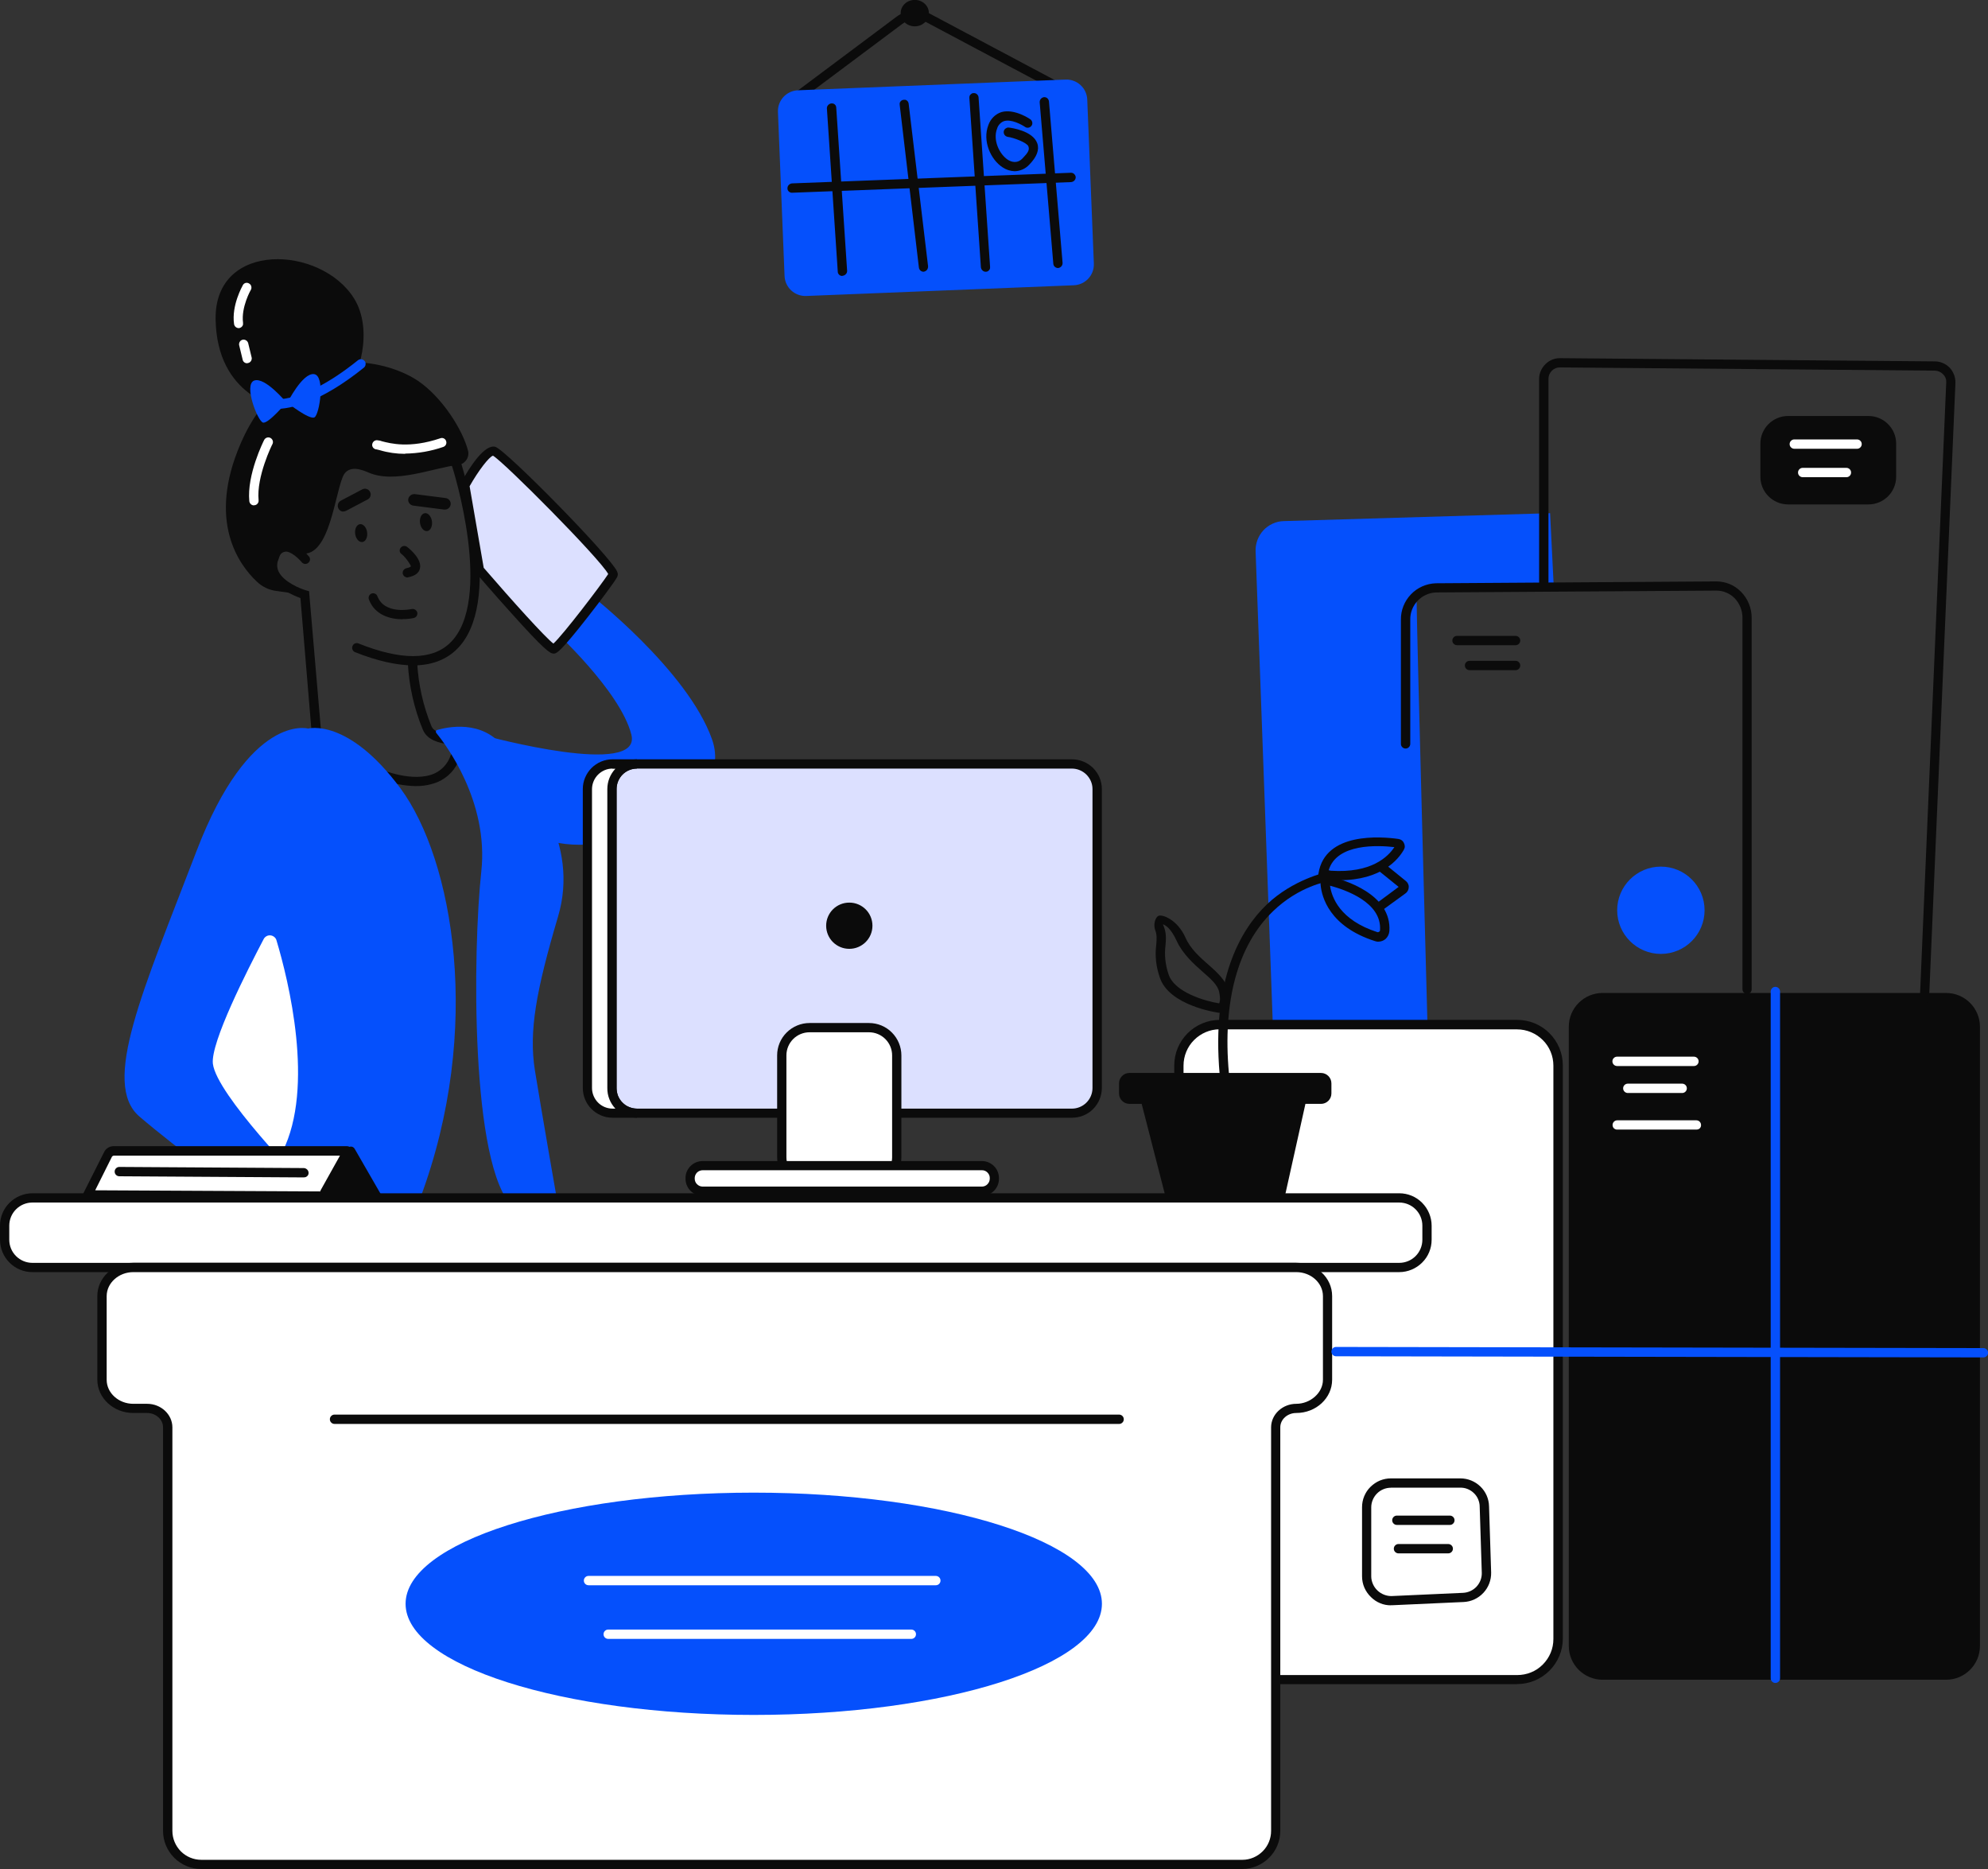 <svg width="500" height="470" viewBox="0 0 500 470" fill="none" xmlns="http://www.w3.org/2000/svg">
<rect x="0" y="0" width="500" height="470" fill="#333333" stroke="none"/>
<g clip-path="url(#clip0_54_1766)">
<path d="M104.684 197.693C101.379 197.612 98.094 196.944 95.031 195.709C94.747 195.587 94.524 195.364 94.403 195.061C94.281 194.777 94.301 194.453 94.403 194.169C94.524 193.886 94.768 193.663 95.052 193.542C95.335 193.42 95.66 193.44 95.944 193.542C96.005 193.542 103.853 196.863 109.207 194.534C110.18 194.109 111.052 193.461 111.762 192.671C112.472 191.881 113.019 190.949 113.344 189.936C113.466 189.653 113.689 189.43 113.973 189.309C114.257 189.187 114.561 189.167 114.865 189.248C115.149 189.369 115.392 189.592 115.514 189.855C115.636 190.139 115.656 190.463 115.575 190.747C115.129 192.043 114.419 193.238 113.486 194.25C112.553 195.263 111.417 196.073 110.16 196.62C108.436 197.329 106.57 197.693 104.684 197.673V197.693Z" fill="#0B0B0B"/>
<path d="M198.013 27.362C197.83 27.362 197.648 27.342 197.486 27.261C197.323 27.18 197.181 27.058 197.08 26.896C196.979 26.775 196.918 26.633 196.877 26.491C196.837 26.349 196.837 26.187 196.857 26.046C196.877 25.904 196.938 25.742 196.999 25.62C197.08 25.499 197.181 25.377 197.303 25.276L225.533 4.172C226.749 3.261 228.189 2.734 229.69 2.612C231.191 2.491 232.712 2.815 234.03 3.524L271.203 23.291C271.345 23.352 271.487 23.453 271.588 23.575C271.69 23.696 271.791 23.838 271.832 23.98C271.892 24.142 271.913 24.304 271.892 24.466C271.892 24.628 271.832 24.79 271.75 24.932C271.669 25.073 271.568 25.195 271.446 25.296C271.325 25.398 271.162 25.458 271.02 25.499C270.858 25.539 270.696 25.539 270.534 25.499C270.371 25.479 270.229 25.418 270.088 25.317L232.915 5.549C231.982 5.043 230.907 4.82 229.852 4.901C228.798 4.982 227.784 5.367 226.932 6.015L198.702 27.119C198.5 27.281 198.256 27.362 197.993 27.342L198.013 27.362Z" fill="#0B0B0B"/>
<path d="M268.019 20.01L200.689 22.704C197.789 22.826 195.559 25.256 195.66 28.132L197.323 69.408C197.445 72.305 199.878 74.532 202.758 74.431L270.087 71.737C272.987 71.616 275.218 69.186 275.116 66.31L273.453 25.033C273.332 22.137 270.898 19.909 268.019 20.01Z" fill="#0550FC"/>
<path d="M320.158 258.595L315.798 138.655C315.758 137.683 315.92 136.731 316.244 135.819C316.589 134.908 317.096 134.078 317.745 133.369C318.394 132.66 319.205 132.093 320.077 131.688C320.97 131.283 321.903 131.06 322.876 131.04L389.86 129.055L390.793 147.769C390.793 147.769 356.297 145.5 356.297 151.313C356.297 157.126 359.096 260.337 359.096 260.337L320.179 258.595H320.158Z" fill="#0550FC"/>
<path d="M381.647 257.663H306.753C301.095 257.663 296.512 262.241 296.512 267.891V412.116C296.512 417.766 301.095 422.344 306.753 422.344H381.647C387.305 422.344 391.888 417.766 391.888 412.116V267.891C391.888 262.241 387.305 257.663 381.647 257.663Z" fill="white"/>
<path d="M381.586 423.518H306.753C303.731 423.518 300.831 422.323 298.681 420.176C296.552 418.05 295.335 415.133 295.335 412.115V267.932C295.335 264.914 296.532 261.997 298.681 259.851C300.811 257.704 303.711 256.489 306.753 256.468H381.586C384.628 256.468 387.548 257.663 389.698 259.81C391.847 261.957 393.064 264.873 393.064 267.911V412.095C393.064 415.113 391.827 418.009 389.677 420.156C387.528 422.283 384.628 423.498 381.586 423.498V423.518ZM306.753 258.838C304.34 258.838 302.028 259.83 300.324 261.532C298.621 263.233 297.667 265.562 297.667 267.972V412.156C297.667 414.566 298.621 416.875 300.324 418.576C302.028 420.278 304.34 421.23 306.733 421.23H381.565C382.762 421.23 383.958 421.007 385.053 420.561C386.169 420.116 387.163 419.447 388.014 418.597C388.866 417.746 389.535 416.754 390.002 415.64C390.468 414.546 390.691 413.351 390.691 412.156V267.972C390.691 265.562 389.738 263.233 388.014 261.532C386.291 259.83 383.979 258.858 381.545 258.858H306.712L306.753 258.838Z" fill="#0B0B0B"/>
<path d="M122.247 185.075C122.247 185.075 161.59 195.769 158.792 184.731C155.993 173.693 139.12 158.341 139.12 158.341L148.023 149.166C148.023 149.166 172.927 168.467 179.092 185.946C185.257 203.445 153.255 216.691 137.315 211.161C121.375 205.632 122.247 185.075 122.247 185.075Z" fill="#0550FC"/>
<path d="M103.874 167.313C99.736 167.313 94.849 166.199 89.272 163.992C88.988 163.87 88.785 163.647 88.664 163.364C88.542 163.08 88.542 162.776 88.643 162.493C88.704 162.351 88.785 162.209 88.887 162.088C88.988 161.966 89.11 161.885 89.252 161.824C89.394 161.764 89.536 161.723 89.698 161.723C89.86 161.723 90.002 161.743 90.144 161.804C100.791 166.057 108.477 166.057 113.06 161.804C124.397 151.171 113.871 117.692 113.75 117.409C113.648 117.247 113.608 117.085 113.588 116.902C113.588 116.72 113.588 116.538 113.669 116.376C113.73 116.214 113.831 116.052 113.973 115.93C114.095 115.809 114.257 115.707 114.439 115.647C114.622 115.586 114.804 115.566 114.967 115.586C115.149 115.606 115.311 115.667 115.474 115.768C115.636 115.87 115.758 115.991 115.859 116.153C115.96 116.315 116.021 116.477 116.041 116.659C116.447 118.118 127.094 151.88 114.642 163.505C111.904 166.057 108.295 167.333 103.874 167.333V167.313Z" fill="#0B0B0B"/>
<path d="M107.442 133.551C108.274 133.45 108.801 132.336 108.639 131.1C108.477 129.865 107.666 128.933 106.834 129.055C106.003 129.156 105.475 130.27 105.638 131.505C105.8 132.741 106.611 133.672 107.442 133.551Z" fill="#0B0B0B"/>
<path d="M91.138 136.305C91.969 136.204 92.496 135.09 92.334 133.854C92.172 132.619 91.361 131.707 90.529 131.809C89.698 131.91 89.171 133.024 89.333 134.259C89.495 135.495 90.306 136.406 91.138 136.305Z" fill="#0B0B0B"/>
<path d="M111.884 128.143H111.702L103.955 127.15C103.772 127.13 103.569 127.069 103.407 126.968C103.245 126.867 103.083 126.745 102.981 126.603C102.86 126.462 102.779 126.279 102.718 126.097C102.657 125.915 102.657 125.712 102.677 125.53C102.738 125.145 102.941 124.801 103.245 124.578C103.549 124.335 103.934 124.234 104.32 124.254L112.067 125.246C112.249 125.267 112.452 125.327 112.614 125.429C112.776 125.53 112.939 125.651 113.04 125.793C113.162 125.935 113.243 126.117 113.304 126.3C113.365 126.482 113.365 126.684 113.344 126.867C113.304 127.211 113.121 127.555 112.858 127.778C112.594 128.021 112.249 128.143 111.884 128.143Z" fill="#0B0B0B"/>
<path d="M86.352 128.649C86.027 128.649 85.723 128.528 85.48 128.325C85.237 128.123 85.054 127.839 84.993 127.535C84.912 127.231 84.953 126.907 85.074 126.604C85.196 126.32 85.439 126.077 85.703 125.915L91.118 123.059C91.28 122.978 91.462 122.917 91.665 122.897C91.848 122.897 92.05 122.897 92.233 122.958C92.416 123.019 92.578 123.12 92.72 123.242C92.862 123.363 92.983 123.525 93.064 123.687C93.146 123.849 93.207 124.031 93.227 124.214C93.227 124.396 93.227 124.578 93.166 124.761C93.105 124.943 93.024 125.105 92.902 125.247C92.781 125.388 92.639 125.51 92.476 125.591L87.062 128.447C86.839 128.548 86.615 128.609 86.372 128.629L86.352 128.649Z" fill="#0B0B0B"/>
<path d="M102.474 145.217C102.211 145.217 101.947 145.116 101.724 144.954C101.521 144.792 101.359 144.549 101.298 144.285C101.237 143.982 101.298 143.657 101.481 143.394C101.663 143.131 101.927 142.949 102.231 142.888C103.103 142.706 103.346 142.483 103.346 142.361C103.346 142.24 102.292 140.376 101.014 139.344C100.892 139.263 100.771 139.141 100.69 139.019C100.609 138.878 100.548 138.736 100.527 138.594C100.507 138.432 100.527 138.29 100.568 138.128C100.609 137.987 100.69 137.845 100.791 137.723C100.994 137.48 101.258 137.338 101.562 137.298C101.866 137.257 102.17 137.359 102.413 137.541C103.285 138.23 106.145 140.68 105.618 142.949C105.395 144.063 104.401 144.812 102.718 145.156L102.495 145.217H102.474Z" fill="#0B0B0B"/>
<path d="M101.237 155.728C98.155 155.728 94.261 154.675 92.801 150.786C92.679 150.503 92.679 150.179 92.801 149.895C92.923 149.612 93.146 149.389 93.43 149.267C93.572 149.207 93.734 149.186 93.876 149.186C94.038 149.186 94.18 149.227 94.322 149.288C94.464 149.348 94.586 149.45 94.687 149.551C94.788 149.672 94.87 149.794 94.93 149.956C96.735 154.594 103.245 153.217 103.549 153.156C103.854 153.095 104.158 153.156 104.421 153.318C104.685 153.48 104.867 153.723 104.949 154.027C104.989 154.169 104.989 154.331 104.949 154.472C104.928 154.614 104.867 154.776 104.786 154.898C104.705 155.019 104.604 155.141 104.482 155.222C104.361 155.303 104.219 155.364 104.077 155.404C103.144 155.607 102.191 155.708 101.217 155.688L101.237 155.728Z" fill="#0B0B0B"/>
<path d="M113 187.182H112.655C110.201 186.716 107.423 186.129 106.307 183.395C104.137 178.108 102.88 172.478 102.576 166.767C102.576 166.625 102.576 166.463 102.637 166.321C102.698 166.179 102.779 166.058 102.88 165.936C102.982 165.835 103.103 165.734 103.245 165.693C103.387 165.632 103.529 165.612 103.691 165.612H103.752C104.056 165.612 104.34 165.734 104.563 165.936C104.786 166.139 104.908 166.422 104.928 166.726C105.233 172.154 106.429 177.501 108.477 182.524C109.065 183.982 110.688 184.448 113.142 184.914H113.263C113.527 184.995 113.75 185.157 113.892 185.379C114.034 185.602 114.115 185.865 114.075 186.129C114.054 186.392 113.933 186.635 113.73 186.838C113.547 187.02 113.284 187.141 113.02 187.162L113 187.182Z" fill="#0B0B0B"/>
<path d="M74.711 149.348C74.711 149.348 67.836 143.535 68.83 140.639C69.175 139.485 70.696 137.156 74.366 138.776C82.519 142.199 83.918 125.652 86.169 120.001C87.508 116.517 91.462 118.32 92.578 118.786C99.331 121.804 109.106 117.571 115.21 116.922C115.616 116.882 116.001 116.74 116.366 116.538C116.711 116.335 117.015 116.052 117.258 115.707C117.502 115.363 117.664 114.998 117.745 114.593C117.826 114.188 117.826 113.783 117.725 113.378C116.447 108.274 111.316 99.95 105.05 95.717C95.498 89.378 71.71 85.611 60.535 111.515C52.038 131.1 60.13 142.077 64.612 146.27C65.93 147.546 67.633 148.356 69.438 148.599L74.731 149.348H74.711Z" fill="#0B0B0B"/>
<path d="M61.205 199.091C60.961 199.091 60.718 199.01 60.515 198.868C60.312 198.726 60.17 198.523 60.089 198.28C60.028 198.139 60.008 197.977 60.028 197.835C60.028 197.673 60.089 197.531 60.15 197.389C60.231 197.247 60.312 197.126 60.434 197.045C60.556 196.944 60.698 196.883 60.84 196.842C65.322 195.323 77.185 190.442 78.463 185.217L75.563 150.401C73.819 149.753 69.621 148.011 67.998 144.832C67.633 144.082 67.41 143.272 67.37 142.442C67.329 141.611 67.471 140.781 67.755 140.011C68.566 137.865 69.783 136.69 71.365 136.406C74.447 135.94 77.408 139.606 77.773 140.011C77.936 140.254 77.996 140.538 77.956 140.822C77.915 141.105 77.753 141.368 77.53 141.551C77.307 141.733 77.023 141.814 76.739 141.814C76.455 141.814 76.171 141.672 75.968 141.47C75.157 140.477 73.068 138.513 71.73 138.735C70.391 138.958 70.331 139.951 69.986 140.822C69.783 141.287 69.702 141.814 69.722 142.32C69.722 142.827 69.884 143.333 70.108 143.799C71.385 146.351 75.522 148.052 76.982 148.457L77.733 148.68L80.876 185.399V185.582C79.315 193.136 63.415 198.483 61.61 199.07L61.205 199.131V199.091Z" fill="#0B0B0B"/>
<path d="M70.412 102.441C70.412 102.441 54.472 99.89 54.228 80.183C54.005 60.477 80.694 61.712 89.029 75.018C93.977 82.917 90.367 95.069 86.696 98.492C83.026 101.915 70.412 102.441 70.412 102.441Z" fill="#0B0B0B"/>
<path d="M69.236 102.806C68.323 102.846 67.431 102.725 66.559 102.462C66.275 102.36 66.031 102.158 65.889 101.874C65.747 101.591 65.727 101.267 65.829 100.983C65.93 100.699 66.133 100.456 66.417 100.315C66.701 100.173 67.025 100.153 67.309 100.254C67.492 100.315 75.157 102.583 90.002 90.613C90.124 90.512 90.266 90.431 90.408 90.391C90.55 90.35 90.712 90.33 90.874 90.35C91.036 90.35 91.178 90.411 91.32 90.472C91.462 90.552 91.584 90.633 91.685 90.755C91.787 90.877 91.868 91.018 91.908 91.16C91.949 91.302 91.969 91.464 91.949 91.626C91.949 91.788 91.888 91.93 91.827 92.072C91.746 92.213 91.665 92.335 91.543 92.436C80.43 101.388 72.987 102.846 69.256 102.846L69.236 102.806Z" fill="#0550FC"/>
<path d="M72.277 101.287C72.277 101.287 76.049 93.733 78.97 94.077C81.87 94.421 80.369 104.244 79.091 104.953C77.814 105.642 72.277 101.287 72.277 101.287Z" fill="#0550FC"/>
<path d="M72.034 101.226C72.034 101.226 66.68 94.725 63.943 95.697C61.205 96.69 64.815 105.925 66.153 106.27C67.492 106.614 72.034 101.206 72.034 101.206V101.226Z" fill="#0550FC"/>
<path d="M62.138 91.343C61.874 91.343 61.611 91.262 61.408 91.08C61.205 90.918 61.063 90.675 61.022 90.411L60.15 86.806C60.11 86.665 60.11 86.502 60.15 86.361C60.171 86.219 60.231 86.057 60.313 85.936C60.394 85.814 60.495 85.692 60.617 85.611C60.739 85.53 60.88 85.47 61.022 85.429C61.327 85.368 61.631 85.429 61.894 85.591C62.158 85.753 62.341 85.996 62.422 86.3L63.294 89.905C63.334 90.047 63.334 90.209 63.294 90.351C63.273 90.493 63.213 90.654 63.132 90.776C63.05 90.897 62.949 91.019 62.827 91.1C62.706 91.181 62.564 91.262 62.422 91.282L62.138 91.343Z" fill="white"/>
<path d="M60.049 82.512C59.765 82.512 59.501 82.411 59.278 82.229C59.055 82.047 58.933 81.803 58.873 81.52C58.183 76.821 60.961 71.94 61.083 71.697C61.164 71.555 61.245 71.454 61.367 71.353C61.489 71.251 61.631 71.191 61.773 71.15C61.914 71.11 62.077 71.11 62.219 71.13C62.361 71.15 62.523 71.211 62.645 71.292C62.908 71.434 63.111 71.677 63.192 71.981C63.273 72.284 63.253 72.588 63.111 72.852C63.05 72.912 60.617 77.267 61.124 81.155C61.144 81.317 61.124 81.459 61.124 81.621C61.083 81.763 61.022 81.905 60.921 82.047C60.819 82.168 60.718 82.269 60.576 82.35C60.434 82.431 60.292 82.472 60.15 82.512H60.029H60.049Z" fill="white"/>
<path d="M63.882 127.09C63.598 127.09 63.314 126.989 63.091 126.786C62.868 126.584 62.746 126.321 62.705 126.037C62.056 119.414 66.254 110.989 66.437 110.645C66.579 110.361 66.822 110.158 67.106 110.057C67.41 109.956 67.715 109.976 67.999 110.118C68.282 110.26 68.485 110.503 68.587 110.786C68.688 111.09 68.668 111.394 68.526 111.677C68.465 111.738 64.45 119.88 65.038 125.794C65.038 125.956 65.038 126.098 64.997 126.24C64.957 126.381 64.875 126.523 64.774 126.645C64.673 126.766 64.551 126.867 64.429 126.928C64.287 127.009 64.145 127.05 63.983 127.05H63.861L63.882 127.09Z" fill="white"/>
<path d="M101.886 114.128C99.716 114.128 97.567 113.824 95.478 113.196L94.727 113.014C94.565 113.014 94.403 112.973 94.241 112.892C94.099 112.811 93.957 112.71 93.855 112.588C93.754 112.467 93.673 112.305 93.632 112.143C93.592 111.981 93.592 111.819 93.632 111.657C93.653 111.495 93.734 111.333 93.815 111.211C93.916 111.069 94.038 110.968 94.18 110.867C94.322 110.786 94.484 110.725 94.646 110.705C94.808 110.705 94.971 110.705 95.133 110.745C95.457 110.766 95.762 110.847 96.066 110.968C98.155 111.495 102.981 112.831 110.728 110.219C110.87 110.158 111.012 110.138 111.174 110.138C111.316 110.138 111.479 110.178 111.6 110.239C111.742 110.3 111.864 110.401 111.965 110.502C112.067 110.624 112.148 110.745 112.188 110.887C112.249 111.029 112.269 111.191 112.269 111.333C112.269 111.495 112.229 111.636 112.168 111.778C112.107 111.92 112.006 112.042 111.904 112.143C111.783 112.244 111.661 112.325 111.499 112.386C108.416 113.459 105.172 114.026 101.906 114.067L101.886 114.128Z" fill="white"/>
<path d="M61.854 301.532C61.854 301.532 44.798 289.097 35.084 280.793C25.37 272.489 36.017 249.056 49.402 214.078C62.786 179.101 77.51 183.212 77.51 183.212C77.51 183.212 87.528 180.417 100.73 198.26C113.932 216.104 121.618 258.696 105.678 301.35" fill="#0550FC"/>
<path d="M76.171 297.421C76.171 297.421 54.472 275.284 53.539 267.486C52.951 262.14 62.219 243.952 66.335 236.114C66.498 235.81 66.761 235.567 67.066 235.405C67.37 235.243 67.714 235.182 68.059 235.223C68.404 235.263 68.728 235.405 68.992 235.628C69.256 235.851 69.459 236.134 69.54 236.479C72.561 246.524 79.193 273.38 71.061 289.583" fill="white"/>
<path d="M140.357 303.234C140.357 303.234 136.119 279.011 134.537 269.188C132.975 259.365 134.821 249.198 140.357 230.484C145.893 211.77 133.32 196.721 126.851 188.114C121.314 180.741 112.31 182.888 109.917 183.577C109.856 183.597 109.795 183.638 109.734 183.698C109.694 183.739 109.653 183.8 109.633 183.881C109.613 183.941 109.613 184.023 109.633 184.083C109.633 184.164 109.674 184.225 109.714 184.286C111.986 187.081 122.977 201.481 121.051 219.162C118.901 238.808 118.252 293.431 129.021 303.538" fill="#0550FC"/>
<path d="M116.893 122.027C116.893 122.027 122.004 112.852 124.275 113.419C126.546 114.006 154.999 142.888 154.188 144.508C153.377 146.128 140.681 162.939 139.241 163.161C137.781 163.384 120.625 143.293 120.625 143.293L116.893 122.027Z" fill="#DCE0FF"/>
<path d="M139.12 164.336C138.369 164.336 136.909 163.465 128.534 154.108C124.052 149.166 119.753 144.123 119.692 144.062L119.509 143.839L115.676 121.824L115.899 121.48C118.394 116.943 122.004 111.657 124.579 112.366C127.134 113.054 153.437 139.789 155.181 143.677C155.303 143.88 155.364 144.123 155.384 144.366C155.384 144.609 155.344 144.852 155.242 145.075C154.715 146.128 151.004 151.11 147.86 155.12C140.823 164.133 140.012 164.235 139.424 164.356H139.14L139.12 164.336ZM121.659 142.786C128.939 151.212 137.011 160.164 139.181 161.845C141.635 159.637 151.288 146.958 152.971 144.346C150.76 140.336 126.79 116.214 123.991 114.593C122.997 114.877 120.32 118.361 118.11 122.27L121.659 142.786Z" fill="#0B0B0B"/>
<path d="M351.917 301.249H8.153C4.3 301.249 1.176 304.368 1.176 308.216V311.76C1.176 315.608 4.3 318.727 8.153 318.727H351.917C355.77 318.727 358.893 315.608 358.893 311.76V308.216C358.893 304.368 355.77 301.249 351.917 301.249Z" fill="white"/>
<path d="M351.917 319.902H8.153C5.983 319.902 3.914 319.051 2.393 317.512C0.872 315.993 6.10352e-05 313.907 6.10352e-05 311.76V308.216C6.10352e-05 306.049 0.852 303.983 2.393 302.464C3.914 300.945 6.003 300.074 8.153 300.074H351.917C354.086 300.074 356.155 300.925 357.676 302.464C359.197 304.003 360.069 306.069 360.069 308.216V311.76C360.069 313.927 359.217 315.993 357.676 317.512C356.155 319.031 354.066 319.902 351.917 319.902ZM8.153 302.403C6.611 302.403 5.131 303.011 4.036 304.104C2.941 305.198 2.332 306.677 2.332 308.216V311.76C2.332 313.299 2.941 314.778 4.036 315.872C5.131 316.965 6.611 317.573 8.153 317.573H351.917C353.458 317.573 354.938 316.965 356.033 315.872C357.128 314.778 357.737 313.299 357.737 311.76V308.216C357.737 306.677 357.128 305.198 356.033 304.104C354.938 303.011 353.458 302.403 351.917 302.403H8.153Z" fill="#0B0B0B"/>
<path d="M326.019 318.748H33.523C29.223 318.748 25.674 322.008 25.674 325.958V347.001C25.674 350.95 29.223 354.211 33.523 354.211H37.011C39.87 354.211 42.182 356.358 42.182 358.971V460.44C42.182 462.668 43.074 464.815 44.656 466.395C46.238 467.974 48.388 468.866 50.618 468.866H312.452C313.547 468.866 314.662 468.643 315.676 468.217C316.69 467.792 317.623 467.164 318.394 466.395C319.164 465.605 319.793 464.673 320.199 463.66C320.624 462.648 320.827 461.554 320.827 460.44V358.971C320.827 356.358 323.159 354.211 325.999 354.211C330.298 354.211 333.847 350.95 333.847 347.001V325.958C333.847 322.008 330.298 318.748 325.999 318.748H326.019Z" fill="white"/>
<path d="M312.472 470H50.619C48.063 470 45.63 468.988 43.825 467.185C42.02 465.382 41.006 462.952 41.006 460.4V358.931C41.006 356.946 39.201 355.326 36.991 355.326H33.502C28.554 355.326 24.478 351.558 24.478 346.961V325.918C24.478 321.259 28.554 317.553 33.502 317.553H326.019C331.028 317.553 335.044 321.28 335.044 325.918V346.961C335.044 351.558 331.028 355.326 326.019 355.326C323.809 355.326 322.004 356.946 322.004 358.931V460.4C322.004 462.932 321.01 465.362 319.205 467.165C317.4 468.967 314.987 469.98 312.452 470H312.472ZM33.523 319.902C29.852 319.902 26.83 322.637 26.83 325.938V346.981C26.83 350.303 29.852 353.017 33.523 353.017H37.011C40.499 353.017 43.358 355.69 43.358 358.951V460.42C43.358 462.344 44.129 464.187 45.488 465.565C46.847 466.922 48.692 467.691 50.639 467.691H312.472C314.399 467.691 316.224 466.901 317.583 465.544C318.942 464.187 319.692 462.344 319.692 460.42V358.951C319.692 355.69 322.551 353.017 326.04 353.017C329.528 353.017 332.732 350.282 332.732 346.981V325.938C332.732 322.616 329.71 319.902 326.04 319.902H33.523Z" fill="#0B0B0B"/>
<path d="M275.928 198.403V273.603C275.928 275.284 275.258 276.905 274.062 278.079C272.865 279.274 271.263 279.943 269.58 279.943H160.191C159.359 279.943 158.548 279.781 157.777 279.457C157.007 279.133 156.317 278.667 155.729 278.079C155.141 277.492 154.674 276.783 154.37 276.034C154.066 275.264 153.904 274.434 153.904 273.624V198.423C153.904 196.762 154.573 195.162 155.749 193.987C156.925 192.813 158.528 192.144 160.191 192.144H269.58C270.412 192.144 271.243 192.286 271.993 192.61C272.764 192.914 273.454 193.38 274.062 193.967C274.65 194.554 275.117 195.243 275.441 196.013C275.765 196.782 275.928 197.592 275.928 198.423V198.403Z" fill="#DCE0FF"/>
<path d="M269.58 281.077H160.191C159.217 281.077 158.244 280.874 157.331 280.509C156.419 280.125 155.607 279.578 154.918 278.889C154.228 278.18 153.681 277.37 153.316 276.459C152.951 275.547 152.768 274.575 152.768 273.603V198.402C152.768 196.438 153.559 194.534 154.958 193.136C156.358 191.739 158.244 190.949 160.231 190.949H269.621C271.608 190.949 273.494 191.739 274.914 193.116C276.313 194.514 277.124 196.397 277.124 198.382V273.583C277.124 275.568 276.333 277.471 274.934 278.889C273.535 280.307 271.608 281.077 269.621 281.077H269.58ZM160.191 193.278C158.832 193.278 157.534 193.825 156.581 194.777C155.628 195.729 155.08 197.045 155.08 198.402V273.603C155.08 274.271 155.202 274.96 155.445 275.588C155.709 276.216 156.074 276.783 156.561 277.269C157.047 277.755 157.595 278.14 158.224 278.383C158.852 278.646 159.521 278.788 160.191 278.788H269.58C270.959 278.788 272.277 278.241 273.251 277.269C274.224 276.297 274.772 274.98 274.772 273.603V198.402C274.772 197.045 274.204 195.749 273.231 194.777C272.257 193.825 270.959 193.278 269.58 193.278H160.191Z" fill="#0B0B0B"/>
<path d="M160.191 279.922H154.026C152.363 279.922 150.761 279.234 149.584 278.039C148.408 276.844 147.739 275.244 147.739 273.583V198.382C147.739 197.552 147.901 196.742 148.226 195.972C148.55 195.202 148.996 194.514 149.584 193.926C150.172 193.339 150.862 192.873 151.633 192.569C152.403 192.266 153.214 192.083 154.046 192.083H160.211C158.548 192.083 156.946 192.752 155.77 193.926C154.593 195.101 153.924 196.701 153.924 198.362V273.563C153.924 274.393 154.066 275.203 154.391 275.973C154.695 276.742 155.161 277.431 155.749 278.018C156.338 278.606 157.027 279.072 157.798 279.396C158.568 279.72 159.379 279.882 160.211 279.882L160.191 279.922Z" fill="white"/>
<path d="M160.191 281.077H154.026C152.038 281.077 150.152 280.266 148.753 278.869C147.354 277.471 146.583 275.568 146.583 273.583V198.382C146.583 196.417 147.394 194.534 148.773 193.136C150.172 191.739 152.058 190.949 154.026 190.949H160.191V193.278C158.832 193.278 157.534 193.825 156.581 194.777C155.628 195.729 155.08 197.045 155.08 198.402V273.603C155.08 274.271 155.202 274.96 155.445 275.588C155.709 276.216 156.074 276.783 156.561 277.269C157.047 277.755 157.595 278.14 158.224 278.383C158.852 278.646 159.521 278.788 160.191 278.788V281.117V281.077ZM154.026 193.278C152.667 193.278 151.369 193.845 150.416 194.797C149.463 195.749 148.915 197.045 148.895 198.402V273.603C148.895 274.96 149.442 276.276 150.396 277.249C151.349 278.221 152.647 278.768 154.026 278.788H154.776C153.458 277.39 152.728 275.547 152.748 273.623V198.422C152.748 196.519 153.478 194.696 154.776 193.319H154.026V193.278Z" fill="#0B0B0B"/>
<path d="M218.495 258.413H203.589C199.736 258.413 196.613 261.532 196.613 265.38V291.041C196.613 294.889 199.736 298.008 203.589 298.008H218.495C222.348 298.008 225.471 294.889 225.471 291.041V265.38C225.471 261.532 222.348 258.413 218.495 258.413Z" fill="white"/>
<path d="M218.556 299.163H203.609C201.46 299.163 199.371 298.312 197.85 296.773C196.329 295.234 195.457 293.168 195.457 291.021V265.4C195.457 263.254 196.309 261.167 197.85 259.648C199.371 258.129 201.46 257.259 203.609 257.259H218.556C220.726 257.259 222.794 258.109 224.315 259.648C225.836 261.167 226.708 263.254 226.708 265.4V291.021C226.708 293.168 225.856 295.254 224.315 296.773C222.774 298.292 220.705 299.163 218.556 299.163ZM203.609 259.588C202.068 259.588 200.588 260.195 199.493 261.289C198.398 262.383 197.789 263.861 197.789 265.4V291.021C197.789 292.56 198.398 294.039 199.493 295.132C200.588 296.226 202.068 296.834 203.609 296.834H218.556C220.097 296.834 221.577 296.226 222.672 295.132C223.768 294.039 224.376 292.56 224.376 291.021V265.4C224.376 263.861 223.768 262.383 222.672 261.289C221.577 260.195 220.097 259.588 218.556 259.588H203.609Z" fill="#0B0B0B"/>
<path d="M246.948 293.107H176.719C174.975 293.107 173.576 294.504 173.576 296.246V296.408C173.576 298.15 174.975 299.547 176.719 299.547H246.948C248.692 299.547 250.092 298.15 250.092 296.408V296.246C250.092 294.504 248.692 293.107 246.948 293.107Z" fill="white"/>
<path d="M246.948 300.722H176.719C175.583 300.722 174.488 300.276 173.677 299.466C172.866 298.656 172.419 297.562 172.419 296.428V296.205C172.419 295.071 172.886 293.998 173.697 293.208C174.508 292.418 175.583 291.972 176.719 291.972H246.948C248.084 291.972 249.158 292.418 249.97 293.208C250.781 293.998 251.227 295.071 251.247 296.205V296.428C251.247 297.562 250.801 298.656 249.99 299.466C249.179 300.276 248.084 300.722 246.948 300.722ZM176.719 294.281C176.212 294.281 175.705 294.484 175.34 294.828C174.975 295.193 174.752 295.679 174.731 296.185V296.408C174.731 296.934 174.934 297.441 175.319 297.805C175.684 298.17 176.191 298.393 176.719 298.393H246.948C247.475 298.393 247.982 298.19 248.347 297.805C248.712 297.441 248.935 296.934 248.935 296.408V296.185C248.935 295.679 248.712 295.193 248.327 294.828C247.962 294.464 247.455 294.261 246.948 294.281H176.719Z" fill="#0B0B0B"/>
<path d="M323.282 300.256L293.024 300.479L286.575 275.385H328.818L323.282 300.256Z" fill="#0B0B0B"/>
<path d="M332.245 269.816H284.06C282.62 269.816 281.444 270.991 281.444 272.429V274.981C281.444 276.419 282.62 277.593 284.06 277.593H332.245C333.685 277.593 334.861 276.419 334.861 274.981V272.429C334.861 270.991 333.685 269.816 332.245 269.816Z" fill="#0B0B0B"/>
<path d="M307.929 271.213C307.646 271.213 307.362 271.112 307.139 270.909C306.915 270.707 306.794 270.443 306.753 270.16C304.664 246.281 312.046 233.724 318.617 227.445C325.188 221.167 333.462 219.364 333.746 219.304C334.05 219.283 334.354 219.364 334.597 219.547C334.841 219.729 335.023 219.992 335.084 220.296C335.104 220.438 335.084 220.6 335.084 220.762C335.044 220.904 334.983 221.045 334.881 221.187C334.78 221.309 334.679 221.41 334.537 221.491C334.395 221.572 334.253 221.612 334.111 221.633C334.05 221.633 326.769 222.747 320.138 229.187C311.296 237.734 307.443 251.851 309.085 269.917C309.085 270.079 309.085 270.221 309.045 270.362C309.004 270.504 308.923 270.646 308.842 270.767C308.741 270.889 308.619 270.99 308.497 271.051C308.355 271.132 308.213 271.172 308.051 271.193H307.929V271.213Z" fill="#0B0B0B"/>
<path d="M336.848 221.349H334.232L331.434 220.661L331.616 219.608C333.299 209.197 347.374 210.372 351.632 210.959C351.937 211 352.241 211.101 352.505 211.283C352.768 211.466 352.971 211.709 353.093 211.992C353.235 212.256 353.316 212.559 353.316 212.863C353.316 213.167 353.214 213.471 353.052 213.734C351.714 216.063 347.516 221.349 336.869 221.349H336.848ZM334.699 218.96C344.94 219.648 349.138 215.415 350.7 213.025C346.562 212.559 336.22 212.033 334.172 218.838L334.699 218.96Z" fill="#0B0B0B"/>
<path d="M346.684 236.803H346.4L345.873 236.681C334.354 233.015 332.428 225.582 332.144 222.504C332.103 222.18 332.144 221.876 332.286 221.572C332.407 221.268 332.59 221.025 332.853 220.823C333.077 220.64 333.34 220.499 333.624 220.418C333.908 220.357 334.212 220.337 334.496 220.418C338.167 221.289 350.031 224.833 349.442 234.129C349.382 234.899 349.037 235.628 348.449 236.155C347.962 236.56 347.333 236.782 346.705 236.803H346.684ZM346.441 234.413H346.624L346.907 234.291C346.907 234.291 347.009 234.19 347.049 234.109C347.09 234.028 347.09 233.967 347.09 233.886C347.556 226.858 338.248 223.719 334.516 222.727C334.922 225.623 336.97 231.375 346.441 234.413Z" fill="#0B0B0B"/>
<path d="M346.968 229.126C346.785 229.126 346.603 229.086 346.461 229.005C346.299 228.924 346.157 228.802 346.055 228.66C345.974 228.539 345.913 228.397 345.873 228.235C345.832 228.093 345.832 227.931 345.873 227.79C345.893 227.648 345.954 227.486 346.035 227.364C346.116 227.243 346.218 227.121 346.36 227.04L351.774 223.03L346.887 219.081C346.765 218.979 346.664 218.878 346.583 218.736C346.501 218.594 346.461 218.453 346.441 218.311C346.441 218.149 346.441 218.007 346.481 217.865C346.522 217.724 346.603 217.582 346.704 217.46C346.907 217.217 347.171 217.075 347.475 217.035C347.779 216.994 348.083 217.096 348.327 217.278L353.559 221.531C353.802 221.714 354.005 221.957 354.127 222.22C354.269 222.503 354.33 222.787 354.309 223.091C354.309 223.395 354.228 223.698 354.086 223.982C353.944 224.245 353.741 224.488 353.478 224.671L347.657 228.903C347.455 229.065 347.211 229.147 346.948 229.147L346.968 229.126Z" fill="#0B0B0B"/>
<path d="M306.814 254.707H306.692C306.165 254.646 293.956 252.904 291.685 245.755C290.752 243.102 290.448 240.286 290.813 237.512C290.935 236.053 290.996 235.061 290.529 233.846C290.063 232.631 290.468 230.706 291.401 230.301C292.334 229.896 296.106 231.233 298.154 235.77C299.371 238.565 301.703 240.651 303.975 242.636C306.246 244.621 308.396 246.646 308.923 249.036C309.45 251.426 309.268 252.823 308.517 253.856C308.335 254.099 308.112 254.302 307.848 254.443C307.584 254.585 307.301 254.686 306.996 254.727H306.814V254.707ZM292.496 232.448C292.537 232.61 292.598 232.772 292.679 232.914C293.368 234.595 293.267 236.053 293.145 237.613C292.821 240.104 293.084 242.615 293.896 244.985C295.356 249.583 303.265 251.79 306.631 252.317C306.753 252.094 307.037 251.324 306.631 249.461C306.226 247.598 304.482 246.14 302.393 244.297C300.304 242.453 297.445 239.881 295.984 236.681C294.524 233.481 293.186 232.671 292.496 232.448Z" fill="#0B0B0B"/>
<path d="M81.687 299.851L87.325 289.684C87.386 289.562 87.325 289.441 87.204 289.441H28.574C28.27 289.441 27.986 289.522 27.723 289.684C27.459 289.826 27.256 290.049 27.114 290.312L22.044 300.54L81.971 300.823" fill="white"/>
<path d="M81.991 301.937L20.199 301.593L26.141 289.806C26.343 289.34 26.688 288.935 27.134 288.651C27.56 288.368 28.067 288.226 28.595 288.226H87.244C87.467 288.226 87.69 288.287 87.893 288.388C88.096 288.509 88.258 288.671 88.359 288.854C88.481 289.056 88.522 289.259 88.522 289.502C88.522 289.725 88.461 289.947 88.359 290.15L82.945 299.973C83.087 300.196 83.168 300.459 83.168 300.722C83.168 300.884 83.168 301.046 83.087 301.188C83.026 301.33 82.945 301.472 82.843 301.593C82.742 301.715 82.6 301.796 82.458 301.856C82.316 301.917 82.154 301.958 81.991 301.958V301.937ZM23.93 299.325L80.552 299.608C80.552 299.487 80.612 299.365 80.673 299.264L85.5 290.616H28.574C28.574 290.616 28.412 290.656 28.351 290.697C28.29 290.737 28.23 290.798 28.169 290.859L23.93 299.345V299.325Z" fill="#0B0B0B"/>
<path d="M96.755 301.998L89.191 288.874C89.089 288.712 88.968 288.57 88.785 288.469C88.623 288.368 88.42 288.327 88.238 288.327C88.055 288.327 87.852 288.388 87.69 288.489C87.528 288.591 87.406 288.732 87.325 288.915L80.106 301.998H96.755Z" fill="#0B0B0B"/>
<path d="M76.455 296.084L30.014 295.8C29.71 295.8 29.406 295.679 29.183 295.456C28.96 295.233 28.838 294.95 28.838 294.626C28.838 294.302 28.96 294.018 29.183 293.795C29.406 293.572 29.69 293.451 30.014 293.451L76.455 293.734C76.759 293.755 77.043 293.897 77.266 294.119C77.49 294.342 77.611 294.646 77.611 294.95C77.611 295.091 77.591 295.253 77.53 295.395C77.469 295.537 77.388 295.659 77.266 295.76C77.165 295.861 77.023 295.942 76.881 296.003C76.739 296.043 76.597 296.084 76.435 296.064L76.455 296.084Z" fill="#0B0B0B"/>
<path d="M189.576 431.256C237.944 431.256 277.145 418.739 277.145 403.306C277.145 387.873 237.944 375.356 189.576 375.356C141.209 375.356 102.008 387.873 102.008 403.306C102.008 418.739 141.209 431.256 189.576 431.256Z" fill="#0550FC"/>
<path d="M235.368 398.647H148.023C147.718 398.647 147.414 398.526 147.191 398.303C146.968 398.08 146.846 397.797 146.846 397.473C146.846 397.148 146.968 396.865 147.191 396.642C147.414 396.419 147.698 396.298 148.023 396.298H235.368C235.672 396.298 235.976 396.419 236.2 396.642C236.423 396.865 236.544 397.148 236.544 397.473C236.544 397.797 236.423 398.08 236.2 398.303C235.976 398.526 235.693 398.647 235.368 398.647Z" fill="white"/>
<path d="M229.203 412.136H152.971C152.667 412.136 152.363 412.015 152.14 411.792C151.917 411.569 151.795 411.286 151.795 410.962C151.795 410.638 151.917 410.354 152.14 410.131C152.363 409.908 152.647 409.787 152.971 409.787H229.203C229.507 409.787 229.812 409.908 230.035 410.131C230.258 410.354 230.379 410.638 230.379 410.962C230.379 411.286 230.258 411.569 230.035 411.792C229.812 412.015 229.528 412.136 229.203 412.136Z" fill="white"/>
<path d="M281.444 358.08H84.141C83.837 358.08 83.533 357.958 83.309 357.735C83.086 357.513 82.965 357.229 82.965 356.905C82.965 356.581 83.086 356.297 83.309 356.075C83.533 355.852 83.817 355.73 84.141 355.73H281.464C281.768 355.73 282.072 355.852 282.296 356.075C282.519 356.297 282.64 356.581 282.64 356.905C282.64 357.229 282.519 357.513 282.296 357.735C282.072 357.958 281.789 358.08 281.464 358.08H281.444Z" fill="#0B0B0B"/>
<path d="M489.475 249.704H403.063C398.378 249.704 394.565 253.512 394.565 258.19V413.919C394.565 418.597 398.378 422.405 403.063 422.405H489.475C494.16 422.405 497.972 418.597 497.972 413.919V258.19C497.972 253.512 494.16 249.704 489.475 249.704Z" fill="#0B0B0B"/>
<path d="M439.424 249.947C439.12 249.947 438.816 249.825 438.593 249.602C438.37 249.38 438.248 249.096 438.248 248.772V155.323C438.248 153.48 437.518 151.698 436.22 150.381C435.632 149.794 434.922 149.328 434.131 149.004C433.36 148.68 432.509 148.518 431.677 148.518L361.205 148.984C359.44 149.044 357.757 149.794 356.54 151.09C355.324 152.366 354.654 154.088 354.695 155.85V187.06C354.695 187.364 354.573 187.668 354.35 187.89C354.127 188.113 353.843 188.235 353.519 188.235C353.194 188.235 352.91 188.113 352.687 187.89C352.464 187.668 352.342 187.384 352.342 187.06V155.85C352.302 153.48 353.214 151.191 354.857 149.47C356.5 147.748 358.751 146.756 361.124 146.675L431.596 146.209H431.657C432.813 146.209 433.949 146.432 435.003 146.857C436.058 147.303 437.031 147.951 437.822 148.761C438.694 149.612 439.384 150.644 439.85 151.779C440.316 152.913 440.56 154.108 440.56 155.343V248.792C440.56 249.096 440.438 249.4 440.215 249.623C439.992 249.846 439.708 249.967 439.384 249.967L439.424 249.947Z" fill="#0B0B0B"/>
<path d="M417.725 239.881C423.789 239.881 428.717 234.96 428.717 228.904C428.717 222.848 423.789 217.927 417.725 217.927C411.661 217.927 406.733 222.848 406.733 228.904C406.733 234.96 411.661 239.881 417.725 239.881Z" fill="#0550FC"/>
<path d="M446.522 423.215C446.218 423.215 445.914 423.093 445.691 422.87C445.468 422.648 445.346 422.364 445.346 422.04V249.339C445.346 249.036 445.468 248.732 445.691 248.509C445.914 248.286 446.198 248.165 446.522 248.165C446.847 248.165 447.131 248.286 447.354 248.509C447.577 248.732 447.699 249.015 447.699 249.339V422.04C447.699 422.344 447.577 422.648 447.354 422.87C447.131 423.093 446.847 423.215 446.522 423.215Z" fill="#0550FC"/>
<path d="M498.844 341.35L336.038 341.067C335.733 341.067 335.429 340.945 335.206 340.722C334.983 340.5 334.861 340.216 334.861 339.892C334.861 339.568 334.983 339.284 335.206 339.062C335.429 338.839 335.713 338.717 336.038 338.717L498.844 339.001C499.149 339.001 499.453 339.122 499.676 339.345C499.899 339.568 500.021 339.851 500.021 340.176C500.021 340.5 499.899 340.783 499.676 341.006C499.453 341.229 499.169 341.35 498.844 341.35Z" fill="#0550FC"/>
<path d="M349.827 372.966H367.288C368.87 372.966 370.391 373.614 371.507 374.708C372.642 375.822 373.291 377.321 373.332 378.9L373.859 395.468C373.9 397.068 373.332 398.627 372.237 399.802C371.142 400.976 369.641 401.665 368.039 401.746L350.111 402.556C349.28 402.597 348.469 402.455 347.698 402.151C346.927 401.868 346.218 401.422 345.63 400.855C345.021 400.288 344.555 399.599 344.23 398.85C343.906 398.101 343.723 397.29 343.723 396.46V379.083C343.723 377.462 344.372 375.923 345.508 374.769C346.664 373.614 348.205 372.986 349.827 372.986V372.966Z" fill="white"/>
<path d="M349.828 403.691C348.895 403.691 347.982 403.529 347.13 403.164C346.279 402.82 345.488 402.293 344.839 401.645C344.129 400.977 343.561 400.167 343.155 399.255C342.77 398.364 342.567 397.392 342.567 396.4V379.022C342.567 378.07 342.75 377.118 343.115 376.247C343.48 375.377 344.007 374.566 344.697 373.898C345.386 373.23 346.177 372.683 347.049 372.318C347.941 371.954 348.874 371.771 349.828 371.771H367.288C369.175 371.771 370.979 372.501 372.338 373.817C373.697 375.134 374.468 376.916 374.508 378.799L375.035 395.427C375.076 397.331 374.386 399.174 373.089 400.552C371.791 401.949 370.006 402.779 368.1 402.86L350.172 403.671H349.828V403.691ZM349.828 374.121C348.509 374.121 347.252 374.647 346.339 375.559C345.427 376.47 344.879 377.746 344.879 379.042V396.42C344.879 397.088 345.041 397.736 345.305 398.344C345.569 398.952 345.954 399.498 346.441 399.964C346.927 400.43 347.495 400.774 348.104 401.017C348.732 401.26 349.381 401.382 350.051 401.362L367.978 400.552C369.276 400.491 370.493 399.924 371.365 398.992C372.237 398.04 372.723 396.805 372.683 395.508L372.156 378.88C372.156 378.253 372.014 377.625 371.77 377.037C371.527 376.45 371.162 375.923 370.695 375.478C370.249 375.032 369.702 374.688 369.114 374.445C368.526 374.202 367.897 374.101 367.268 374.101H349.807L349.828 374.121Z" fill="#0B0B0B"/>
<path d="M364.652 383.477H351.328C351.024 383.477 350.72 383.356 350.497 383.133C350.274 382.91 350.152 382.626 350.152 382.302C350.152 381.978 350.274 381.695 350.497 381.472C350.72 381.249 351.004 381.128 351.328 381.128H364.652C364.956 381.128 365.26 381.249 365.483 381.472C365.707 381.695 365.828 381.978 365.828 382.302C365.828 382.626 365.707 382.91 365.483 383.133C365.26 383.356 364.976 383.477 364.652 383.477Z" fill="#0B0B0B"/>
<path d="M364.247 390.627H351.734C351.43 390.627 351.126 390.505 350.903 390.283C350.68 390.06 350.558 389.776 350.558 389.452C350.558 389.128 350.68 388.845 350.903 388.622C351.126 388.399 351.41 388.278 351.734 388.278H364.247C364.551 388.278 364.855 388.399 365.078 388.622C365.301 388.845 365.423 389.128 365.423 389.452C365.423 389.776 365.301 390.06 365.078 390.283C364.855 390.505 364.571 390.627 364.247 390.627Z" fill="#0B0B0B"/>
<path d="M426.039 268.074H406.713C406.408 268.074 406.104 267.952 405.881 267.729C405.658 267.506 405.536 267.223 405.536 266.899C405.536 266.575 405.658 266.291 405.881 266.068C406.104 265.846 406.388 265.724 406.713 265.724H426.039C426.344 265.724 426.648 265.846 426.871 266.068C427.094 266.291 427.216 266.575 427.216 266.899C427.216 267.223 427.094 267.506 426.871 267.729C426.648 267.952 426.364 268.074 426.039 268.074Z" fill="white"/>
<path d="M423.079 274.859H409.41C409.106 274.859 408.802 274.737 408.579 274.514C408.356 274.292 408.234 274.008 408.234 273.684C408.234 273.36 408.356 273.076 408.579 272.854C408.802 272.631 409.086 272.509 409.41 272.509H423.079C423.383 272.509 423.687 272.631 423.91 272.854C424.133 273.076 424.255 273.36 424.255 273.684C424.255 274.008 424.133 274.292 423.91 274.514C423.687 274.737 423.403 274.859 423.079 274.859Z" fill="white"/>
<path d="M426.628 284.054H406.733C406.571 284.054 406.429 284.054 406.287 283.973C406.145 283.912 406.003 283.831 405.901 283.73C405.8 283.629 405.699 283.487 405.658 283.345C405.597 283.203 405.577 283.041 405.577 282.9C405.577 282.596 405.699 282.292 405.922 282.069C406.145 281.846 406.429 281.725 406.753 281.725H426.648C426.952 281.725 427.256 281.846 427.479 282.069C427.702 282.292 427.824 282.575 427.824 282.9C427.824 283.062 427.824 283.203 427.763 283.345C427.702 283.487 427.621 283.629 427.52 283.73C427.418 283.831 427.276 283.932 427.135 283.973C426.993 284.034 426.83 284.054 426.688 284.054H426.628Z" fill="white"/>
<path d="M483.999 252.317H483.938C483.776 252.317 483.634 252.276 483.492 252.215C483.35 252.155 483.228 252.053 483.127 251.952C483.026 251.831 482.944 251.709 482.904 251.547C482.863 251.405 482.843 251.243 482.863 251.081L489.495 96.163C489.515 95.799 489.475 95.414 489.333 95.07C489.211 94.725 488.988 94.401 488.724 94.138C488.197 93.571 487.467 93.247 486.696 93.206L392.314 92.396C391.949 92.396 391.584 92.457 391.239 92.599C390.894 92.74 390.59 92.943 390.326 93.206C390.063 93.469 389.84 93.793 389.677 94.138C389.535 94.482 389.454 94.867 389.454 95.252V146.452C389.454 146.756 389.333 147.06 389.11 147.283C388.886 147.505 388.603 147.627 388.278 147.627C387.954 147.627 387.67 147.505 387.447 147.283C387.224 147.06 387.102 146.776 387.102 146.452V95.252C387.102 94.563 387.244 93.895 387.528 93.267C387.791 92.639 388.197 92.072 388.684 91.586C389.15 91.1 389.738 90.715 390.367 90.452C390.996 90.188 391.665 90.067 392.354 90.067L486.676 90.877C487.365 90.877 488.055 91.039 488.704 91.323C489.353 91.606 489.921 92.011 490.407 92.518C491.34 93.55 491.847 94.907 491.807 96.285L485.175 251.203C485.155 251.486 485.013 251.77 484.79 251.972C484.567 252.175 484.303 252.296 483.999 252.317Z" fill="#0B0B0B"/>
<path d="M381.181 162.25H366.457C366.153 162.25 365.849 162.128 365.626 161.905C365.403 161.683 365.281 161.399 365.281 161.075C365.281 160.751 365.403 160.467 365.626 160.245C365.849 160.022 366.133 159.9 366.457 159.9H381.181C381.485 159.9 381.789 160.022 382.012 160.245C382.235 160.467 382.357 160.751 382.357 161.075C382.357 161.399 382.235 161.683 382.012 161.905C381.789 162.128 381.505 162.25 381.181 162.25Z" fill="#0B0B0B"/>
<path d="M381.18 168.529H369.6C369.296 168.529 368.992 168.407 368.769 168.184C368.546 167.961 368.424 167.678 368.424 167.354C368.424 167.03 368.546 166.746 368.769 166.524C368.992 166.301 369.276 166.179 369.6 166.179H381.18C381.484 166.179 381.788 166.301 382.012 166.524C382.235 166.746 382.356 167.03 382.356 167.354C382.356 167.678 382.235 167.961 382.012 168.184C381.788 168.407 381.505 168.529 381.18 168.529Z" fill="#0B0B0B"/>
<path d="M476.902 119.88V111.576C476.902 107.728 473.779 104.609 469.925 104.609H449.727C445.874 104.609 442.75 107.728 442.75 111.576V119.88C442.75 123.728 445.874 126.847 449.727 126.847H469.925C473.779 126.847 476.902 123.728 476.902 119.88Z" fill="#0B0B0B"/>
<path d="M467.066 112.852H451.288C450.984 112.852 450.679 112.73 450.456 112.508C450.233 112.285 450.112 112.001 450.112 111.677C450.112 111.353 450.233 111.07 450.456 110.847C450.679 110.624 450.963 110.502 451.288 110.502H467.066C467.37 110.502 467.674 110.624 467.897 110.847C468.12 111.07 468.242 111.353 468.242 111.677C468.242 112.001 468.12 112.285 467.897 112.508C467.674 112.73 467.39 112.852 467.066 112.852Z" fill="white"/>
<path d="M464.389 120.002H453.397C453.093 120.002 452.788 119.88 452.565 119.657C452.342 119.435 452.221 119.151 452.221 118.827C452.221 118.503 452.342 118.219 452.565 117.997C452.788 117.774 453.072 117.652 453.397 117.652H464.389C464.693 117.652 464.997 117.774 465.22 117.997C465.443 118.219 465.565 118.503 465.565 118.827C465.565 119.151 465.443 119.435 465.22 119.657C464.997 119.88 464.713 120.002 464.389 120.002Z" fill="white"/>
<path d="M211.864 69.388C211.722 69.388 211.58 69.388 211.438 69.328C211.296 69.287 211.174 69.206 211.073 69.105C210.971 69.004 210.87 68.882 210.809 68.76C210.748 68.639 210.708 68.477 210.708 68.335L207.97 27.241C207.97 26.937 208.071 26.634 208.294 26.411C208.497 26.188 208.781 26.046 209.085 26.006C209.247 26.006 209.389 26.006 209.552 26.046C209.714 26.087 209.836 26.168 209.957 26.269C210.079 26.37 210.16 26.492 210.221 26.634C210.282 26.775 210.322 26.937 210.322 27.079L213.06 68.112C213.06 68.416 212.959 68.72 212.736 68.943C212.533 69.166 212.249 69.307 211.945 69.348H211.884L211.864 69.388Z" fill="#0B0B0B"/>
<path d="M232.285 68.335C232.002 68.335 231.718 68.234 231.495 68.031C231.271 67.829 231.15 67.565 231.109 67.282L226.283 26.37C226.262 26.228 226.283 26.066 226.283 25.924C226.323 25.783 226.384 25.641 226.485 25.519C226.587 25.398 226.688 25.297 226.83 25.236C226.972 25.155 227.114 25.114 227.256 25.094C227.398 25.074 227.56 25.094 227.702 25.094C227.844 25.134 227.986 25.195 228.108 25.297C228.23 25.398 228.331 25.499 228.392 25.641C228.473 25.783 228.513 25.924 228.534 26.066L233.421 66.978C233.421 67.282 233.34 67.606 233.158 67.849C232.955 68.092 232.691 68.254 232.387 68.315H232.265L232.285 68.335Z" fill="#0B0B0B"/>
<path d="M247.881 68.335C247.577 68.335 247.313 68.213 247.09 67.99C246.867 67.788 246.745 67.504 246.705 67.221L243.805 24.628C243.805 24.486 243.804 24.324 243.845 24.183C243.886 24.041 243.967 23.899 244.068 23.798C244.17 23.696 244.291 23.595 244.413 23.514C244.555 23.453 244.697 23.413 244.839 23.413C245.001 23.413 245.143 23.413 245.285 23.453C245.427 23.494 245.569 23.575 245.691 23.676C245.812 23.777 245.914 23.899 245.974 24.02C246.056 24.162 246.096 24.304 246.116 24.466L249.016 67.12C249.016 67.261 249.016 67.423 248.976 67.565C248.935 67.707 248.854 67.849 248.753 67.95C248.651 68.072 248.53 68.153 248.408 68.234C248.266 68.294 248.124 68.335 247.982 68.335H247.86H247.881Z" fill="#0B0B0B"/>
<path d="M266.092 67.403C265.788 67.403 265.504 67.282 265.281 67.079C265.058 66.877 264.936 66.593 264.916 66.29L261.488 25.722C261.488 25.398 261.569 25.094 261.792 24.851C261.995 24.608 262.299 24.466 262.604 24.426C262.908 24.426 263.192 24.507 263.415 24.709C263.638 24.912 263.78 25.175 263.82 25.479L267.248 66.107C267.248 66.431 267.167 66.735 266.944 66.978C266.741 67.221 266.437 67.363 266.132 67.403H266.072H266.092Z" fill="#0B0B0B"/>
<path d="M199.229 48.466C199.087 48.466 198.925 48.466 198.783 48.405C198.641 48.345 198.519 48.264 198.398 48.162C198.296 48.061 198.195 47.94 198.134 47.798C198.073 47.656 198.053 47.514 198.053 47.352C198.053 47.048 198.154 46.745 198.377 46.522C198.58 46.299 198.864 46.157 199.168 46.117L269.337 43.443H269.398C269.702 43.443 269.965 43.565 270.188 43.788C270.391 43.99 270.533 44.274 270.553 44.557C270.553 44.881 270.432 45.165 270.209 45.408C269.986 45.631 269.702 45.773 269.377 45.793L199.27 48.466H199.209H199.229Z" fill="#0B0B0B"/>
<path d="M230.075 6.623C232.042 6.623 233.624 5.144 233.624 3.301C233.624 1.458 232.042 -0.021 230.075 -0.021C228.108 -0.021 226.526 1.458 226.526 3.301C226.526 5.144 228.108 6.623 230.075 6.623Z" fill="#0B0B0B"/>
<path d="M255.161 43.059C254.087 43.018 253.032 42.674 252.14 42.066C249.179 40.142 247.029 35.444 248.591 31.433C248.854 30.684 249.28 29.995 249.848 29.428C250.416 28.861 251.105 28.436 251.856 28.193C255.121 27.261 258.954 29.874 259.136 29.995C259.38 30.178 259.562 30.441 259.623 30.745C259.684 31.049 259.623 31.373 259.44 31.616C259.258 31.879 258.994 32.041 258.69 32.102C258.386 32.163 258.061 32.102 257.818 31.919C256.946 31.332 254.33 29.894 252.525 30.461C252.099 30.603 251.734 30.866 251.43 31.19C251.126 31.514 250.903 31.899 250.781 32.325C249.666 35.18 251.308 38.725 253.458 40.163C254.391 40.75 255.851 41.216 257.189 39.818C258.528 38.421 258.994 37.732 258.65 36.8C258.305 35.869 254.918 34.593 253.417 34.411C253.133 34.35 252.87 34.188 252.687 33.965C252.505 33.722 252.424 33.438 252.444 33.135C252.444 32.973 252.505 32.831 252.586 32.689C252.667 32.547 252.748 32.426 252.87 32.345C252.991 32.264 253.133 32.183 253.275 32.122C253.417 32.081 253.58 32.061 253.722 32.081C254.371 32.142 259.765 32.892 260.88 36.031C261.468 37.651 260.759 39.454 258.893 41.378C258.426 41.884 257.859 42.309 257.23 42.593C256.601 42.877 255.912 43.038 255.222 43.059H255.161Z" fill="#0B0B0B"/>
<path d="M213.608 238.605C216.812 238.605 219.428 236.013 219.428 232.792C219.428 229.572 216.832 226.98 213.608 226.98C210.383 226.98 207.787 229.572 207.787 232.792C207.787 236.013 210.383 238.605 213.608 238.605Z" fill="#0B0B0B"/>
</g>
<defs>
<clipPath id="clip0_54_1766">
<rect width="500" height="470" fill="white"/>
</clipPath>
</defs>
</svg>
